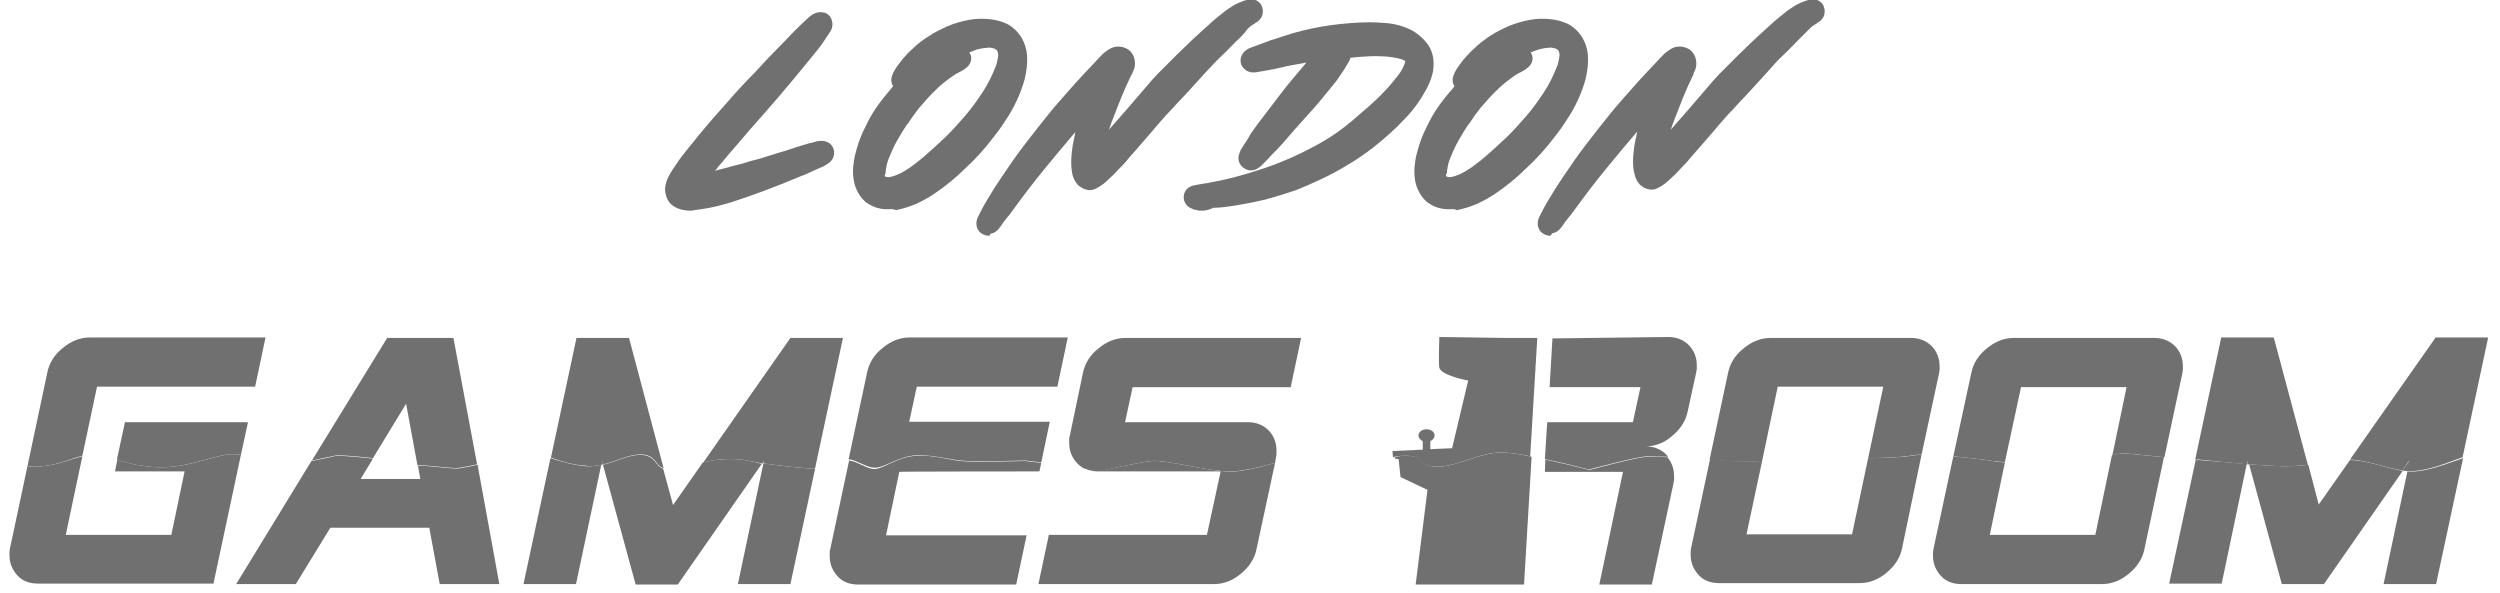 <?xml version="1.0" encoding="utf-8"?>
<!-- Generator: Adobe Illustrator 23.0.2, SVG Export Plug-In . SVG Version: 6.00 Build 0)  -->
<svg version="1.1" id="Layer_1" xmlns="http://www.w3.org/2000/svg" xmlns:xlink="http://www.w3.org/1999/xlink" x="0px" y="0px"
	 viewBox="0 0 528.2 125.3" style="enable-background:new 0 0 528.2 125.3;" xml:space="preserve">
<style type="text/css">
	.st0{fill:#707070;}
</style>
<g>
	<g>
		<path class="st0" d="M173.8,32.3C173.8,32.4,173.8,32.4,173.8,32.3c-0.1,0.2-0.2,0.3-0.4,0.3c-0.1,0.1-0.2,0.1-0.4,0.2
			c-0.9,0.4-1.7,0.8-2.6,1.1c-0.9,0.4-1.7,0.8-2.6,1.1c-1.3,0.5-2.5,1-3.8,1.5c-1.3,0.5-2.6,1-3.9,1.4c-2.1,0.8-4.1,1.5-6.2,2.2
			s-4.2,1.2-6.4,1.5c-0.4,0.1-0.8,0.1-1.3,0.2s-1,0-1.4,0c-0.5-0.1-0.9-0.2-1.2-0.4s-0.6-0.6-0.7-1.1c-0.1-0.5,0-1.1,0.3-1.6
			c0.3-0.5,0.6-1,0.8-1.5c0.8-1.2,1.6-2.5,2.6-3.6c0.9-1.2,1.9-2.3,2.8-3.4c1.9-2.3,3.8-4.5,5.7-6.6c1.9-2.2,3.9-4.3,5.9-6.5
			c1.9-2.1,3.9-4.2,5.9-6.2c0.8-0.8,1.6-1.7,2.4-2.5s1.6-1.6,2.5-2.4c0,0,0.1-0.1,0.2-0.2c0.1-0.1,0.3-0.2,0.5-0.4s0.3-0.2,0.5-0.3
			c0.1-0.1,0.2-0.1,0.2,0c0,0.1,0,0.2-0.1,0.3s-0.1,0.2-0.2,0.3c-0.8,1.2-1.6,2.4-2.5,3.5s-1.8,2.2-2.7,3.3
			c-1.8,2.3-3.7,4.5-5.6,6.6c-1.9,2.2-3.8,4.4-5.7,6.5c-1,1.1-2,2.3-2.9,3.4c-1,1.1-1.9,2.3-2.9,3.4c-0.5,0.6-1,1.2-1.5,1.7
			c-0.5,0.6-0.9,1.2-1.4,1.8c-0.5,0.6-0.9,1.2-1.4,1.7s-0.8,1.2-1.2,1.8c1.4,0,2.7-0.2,4.1-0.4c1.3-0.3,2.6-0.6,4-0.9
			c1.3-0.3,2.6-0.7,3.9-1.1c1.3-0.4,2.6-0.8,3.9-1.1c1.8-0.5,3.5-1.1,5.3-1.7c1.8-0.6,3.5-1.1,5.3-1.6c0,0,0.1,0,0.3-0.1
			s0.4-0.1,0.6-0.2c0.2-0.1,0.4-0.1,0.6-0.2C173.7,32.3,173.8,32.3,173.8,32.3z"/>
		<path class="st0" d="M145.8,44.5c-0.4,0-0.8,0-1.2-0.1c-0.8-0.1-1.6-0.4-2.2-0.8c-0.7-0.4-1.5-1.2-1.8-2.8c-0.2-1,0-2.1,0.5-3.2
			c0.3-0.6,0.6-1.1,0.9-1.6c0.9-1.4,1.8-2.7,2.8-3.9c0.9-1.2,1.9-2.3,2.8-3.5c1.9-2.3,3.8-4.5,5.8-6.7c1.9-2.2,3.9-4.4,6-6.5
			c1.9-2.1,3.9-4.2,5.9-6.2c0.8-0.8,1.6-1.7,2.4-2.5c0.8-0.8,1.7-1.7,2.6-2.5l0,0c0.1-0.1,0.2-0.2,0.3-0.3c0.2-0.2,0.4-0.3,0.6-0.5
			c0.3-0.2,0.5-0.4,0.8-0.5c1-0.5,1.9-0.3,2.3-0.2c0.6,0.2,1.1,0.7,1.3,1.2l0,0c0.4,0.9,0.4,1.9-0.2,2.8l-0.2,0.3
			c-0.8,1.2-1.6,2.5-2.6,3.7c-0.9,1.1-1.8,2.2-2.7,3.3c-1.8,2.2-3.7,4.5-5.6,6.7c-1.9,2.2-3.8,4.4-5.7,6.5l-2.9,3.4
			c-1,1.1-1.9,2.2-2.9,3.4c-0.5,0.6-1,1.1-1.4,1.7c-0.1,0.2-0.2,0.3-0.4,0.4c0.6-0.2,1.3-0.3,1.9-0.5c1.2-0.3,2.5-0.7,3.8-1
			c1.3-0.4,2.6-0.8,3.9-1.1c1.7-0.5,3.4-1.1,5.2-1.6c1.8-0.6,3.6-1.2,5.4-1.7c0,0,0.1,0,0.1,0l0.1,0c0.2-0.1,0.5-0.1,0.7-0.2
			c0.3-0.1,0.6-0.2,0.9-0.2c1.3-0.2,2.2,0.3,2.7,0.9c0.8,1,0.7,2.5-0.2,3.4c-0.1,0.1-0.1,0.1-0.2,0.2c-0.2,0.2-0.5,0.3-0.7,0.5
			c-0.1,0-0.2,0.1-0.2,0.1c-0.1,0.1-0.2,0.1-0.3,0.2c-0.9,0.4-1.7,0.7-2.5,1.1c-0.9,0.4-1.7,0.8-2.6,1.1c-1.3,0.5-2.6,1.1-3.9,1.6
			c-1.3,0.5-2.6,1-3.9,1.5c-2.1,0.8-4.2,1.5-6.3,2.2c-2.2,0.7-4.5,1.3-6.8,1.6c-0.4,0.1-0.9,0.1-1.4,0.2
			C146.4,44.5,146.1,44.5,145.8,44.5z"/>
	</g>
	<g>
		<path class="st0" d="M214.4,11.8c0.1,1.3-0.1,2.6-0.4,4s-0.9,2.8-1.5,4.1s-1.4,2.7-2.2,3.9s-1.6,2.4-2.4,3.4
			c-0.9,1.2-1.8,2.3-2.8,3.4c-1,1-2,2.1-3,3.1c-0.9,0.8-1.9,1.7-2.9,2.6s-2.1,1.7-3.2,2.4s-2.3,1.3-3.5,1.9
			c-1.2,0.5-2.4,0.9-3.6,1.1c-0.8,0.1-1.5,0.1-2.3,0c-0.8-0.1-1.4-0.4-2.1-0.9c-0.5-0.5-0.9-1-1.2-1.6s-0.4-1.2-0.5-1.9
			c-0.1-0.7-0.1-1.4,0-2.1s0.2-1.4,0.4-2c0.4-1.5,0.8-2.9,1.4-4.2c0.6-1.4,1.3-2.7,2.1-3.9c0.8-1.2,1.6-2.4,2.6-3.6s1.9-2.2,3-3.2
			c0.9-0.9,1.9-1.8,2.9-2.6c1-0.8,2.1-1.5,3.2-2.1c0.5-0.2,1.1-0.5,1.7-0.7c0.6-0.2,1.2-0.4,1.8-0.5c0.1,0,0.2,0,0.4-0.1
			s0.2,0,0.3,0.1s0.1,0.1-0.1,0.2c-0.1,0.1-0.2,0.1-0.2,0.2c-0.2,0.1-0.5,0.2-0.7,0.4c-0.2,0.1-0.4,0.2-0.7,0.4
			c-1.1,0.6-2.1,1.4-3.1,2.2c-1,0.8-1.9,1.7-2.8,2.6c-1,1-1.9,2-2.8,3.1c-0.9,1.1-1.7,2.3-2.5,3.5c-0.8,1.2-1.6,2.4-2.3,3.7
			c-0.7,1.3-1.4,2.7-1.9,4.1c-0.2,0.6-0.4,1.2-0.6,1.9c-0.2,0.7-0.3,1.4-0.3,2.1c0,0.7,0.2,1.3,0.4,1.9s0.8,1,1.5,1.2
			c0.7,0.2,1.4,0.3,2.1,0.1c0.7-0.2,1.4-0.4,2.1-0.7c1.2-0.5,2.2-1.1,3.3-1.9c1-0.7,2-1.5,3-2.4c1.4-1.2,2.9-2.5,4.4-4
			c1.5-1.5,3-3.1,4.4-4.8c1.4-1.7,2.8-3.5,3.9-5.4c1.2-1.9,2.2-3.8,2.9-5.7c0.2-0.5,0.4-1,0.5-1.6s0.2-1.1,0.2-1.7s-0.1-1.1-0.2-1.6
			c-0.2-0.5-0.5-1-0.9-1.4c-0.6-0.5-1.1-0.8-1.8-1c-0.7-0.2-1.3-0.2-2-0.2c-0.7,0-1.4,0.1-2,0.3c-0.7,0.2-1.3,0.4-2,0.6
			c-1.2,0.4-2.5,0.8-3.6,1.4s-2.3,1.2-3.4,1.9c-1.1,0.7-2.1,1.5-3,2.3c-0.9,0.8-1.9,1.7-2.8,2.5c-0.1,0-0.1,0.1-0.2,0.1
			c-0.1,0.1-0.1,0.1-0.2,0.1c-0.1,0-0.1,0-0.1-0.1c0.1-0.1,0.1-0.2,0.1-0.2c0.4-0.8,1-1.6,1.6-2.4s1.3-1.4,1.9-2.1
			c1-1,2-1.8,3.2-2.6c1.1-0.7,2.3-1.4,3.6-1.9c1.2-0.5,2.5-0.9,3.9-1.1s2.7-0.2,4-0.1c0.6,0.1,1.3,0.3,1.9,0.5s1.2,0.6,1.7,1.1
			c0.5,0.5,0.9,1.1,1.2,1.7C214.2,10.4,214.4,11,214.4,11.8z"/>
		<path class="st0" d="M187.6,44.2c-0.5,0-1,0-1.5-0.1c-1.2-0.2-2.2-0.7-3.2-1.4c-0.1,0-0.1-0.1-0.1-0.1c-0.8-0.7-1.4-1.6-1.8-2.5
			c-0.4-0.8-0.6-1.7-0.7-2.6c-0.1-0.8-0.1-1.7,0-2.6c0.1-0.8,0.2-1.6,0.4-2.3c0.4-1.6,0.9-3.2,1.6-4.7c0.7-1.5,1.4-2.9,2.2-4.2
			c0.9-1.4,1.8-2.6,2.8-3.8c0.5-0.6,0.9-1.1,1.4-1.7c-0.5-0.7-0.5-1.7-0.1-2.5c0-0.1,0.1-0.2,0.1-0.3c0.5-1,1.2-1.9,1.9-2.8
			c0.7-0.8,1.4-1.6,2.1-2.2c1.1-1.1,2.3-2,3.6-2.8c1.2-0.8,2.6-1.5,4-2.1c1.4-0.6,2.9-1,4.4-1.3c1.6-0.3,3.2-0.3,4.8-0.1
			c0.8,0.1,1.6,0.3,2.4,0.6c1,0.3,1.9,0.9,2.7,1.7c0.7,0.7,1.3,1.5,1.7,2.5c0.4,0.9,0.6,1.8,0.7,2.8c0,0,0,0,0,0.1
			c0.1,1.6-0.1,3.2-0.5,4.9c-0.4,1.5-1,3.1-1.7,4.6c-0.7,1.5-1.5,2.9-2.4,4.2c-0.8,1.3-1.7,2.5-2.5,3.5c-0.9,1.2-1.9,2.4-2.9,3.5
			c-1,1.1-2.1,2.2-3.2,3.2c-0.9,0.9-1.9,1.8-3,2.7c-1.1,0.9-2.3,1.8-3.5,2.6c-1.2,0.8-2.5,1.5-3.8,2.1c-1.4,0.6-2.8,1-4.2,1.3
			C188.7,44.1,188.2,44.2,187.6,44.2z M187,37.3C187,37.3,187,37.3,187,37.3c0.4,0.1,0.7,0.2,1,0.1c0.6-0.1,1.1-0.3,1.6-0.5
			c1-0.4,1.9-1,2.8-1.6c0.9-0.7,1.9-1.4,2.8-2.2c1.4-1.2,2.8-2.5,4.3-3.9c1.5-1.4,2.9-3,4.3-4.6c1.4-1.6,2.6-3.3,3.8-5.1
			c1.1-1.7,2-3.5,2.7-5.3c0.2-0.4,0.3-0.8,0.4-1.3c0.1-0.4,0.1-0.8,0.2-1.1c0-0.3,0-0.5-0.1-0.8c0-0.1-0.1-0.2-0.2-0.4
			c-0.2-0.2-0.4-0.3-0.7-0.4c-0.4-0.1-0.9-0.2-1.3-0.1c-0.5,0-1,0.1-1.5,0.2c-0.6,0.1-1.1,0.3-1.6,0.5c-0.1,0-0.1,0-0.2,0.1
			c-0.2,0.1-0.3,0.1-0.5,0.1c0.2,0.4,0.4,0.8,0.4,1.3c0,0.9-0.5,1.7-1.3,2.2c-0.1,0.1-0.2,0.2-0.4,0.3c-0.2,0.1-0.5,0.3-0.7,0.4
			c-0.2,0.1-0.4,0.2-0.6,0.3c-0.9,0.5-1.8,1.2-2.7,1.9c-0.9,0.7-1.8,1.6-2.6,2.4c-1,1-1.8,2-2.7,3c-0.8,1-1.6,2.1-2.3,3.2
			c0,0,0,0.1-0.1,0.1c-0.8,1.1-1.5,2.3-2.2,3.5c-0.7,1.2-1.2,2.4-1.8,3.8c-0.2,0.5-0.4,1.1-0.5,1.7c-0.1,0.5-0.2,1-0.2,1.5
			C186.9,36.9,186.9,37.1,187,37.3z M188.5,16.4L188.5,16.4L188.5,16.4z M188.5,16.4L188.5,16.4L188.5,16.4z M188.5,16.4L188.5,16.4
			L188.5,16.4z M189.7,14.6C189.7,14.6,189.7,14.6,189.7,14.6L189.7,14.6z M204.3,13.7L204.3,13.7L204.3,13.7z"/>
	</g>
	<g>
		<path class="st0" d="M264.4,2.5c0.1,0,0.1,0.1,0.1,0.1s-0.1,0.1-0.1,0.1c-0.1,0-0.1,0.1-0.2,0.1c-0.1,0-0.1,0.1-0.1,0.1
			c-0.8,0.4-1.5,0.9-2.1,1.6c-0.9,0.8-1.8,1.7-2.7,2.7c-1,1-2,2-3,3.1s-2,2.1-3.1,3.2c-1,1.1-2,2.2-3,3.3c-1,1.1-1.9,2.1-2.9,3.1
			c-0.9,1-1.8,2-2.6,2.8c-1.1,1.2-2.2,2.5-3.3,3.8c-1.1,1.2-2.2,2.5-3.3,3.8c-0.4,0.5-0.9,1-1.5,1.8c-0.6,0.7-1.3,1.5-1.9,2.2
			c-0.7,0.7-1.4,1.4-2,2.1c-0.7,0.7-1.3,1.1-1.9,1.5c-0.2,0.1-0.4,0.1-0.5,0.1c-0.2,0-0.4-0.2-0.5-0.3c-0.3-0.4-0.5-1-0.6-1.8
			c-0.1-0.8-0.1-1.6,0-2.5c0.1-0.9,0.2-1.7,0.4-2.6c0.2-0.8,0.3-1.5,0.4-2c0.4-1.8,0.9-3.6,1.4-5.3c0.5-1.7,1.1-3.5,1.8-5.2l0,0
			c-1.2,1.2-2.5,2.5-3.6,3.9c-1.2,1.3-2.3,2.6-3.5,4c-2.4,2.8-4.8,5.6-7.1,8.4c-2.3,2.8-4.6,5.8-6.8,8.8c-0.4,0.6-0.8,1.1-1.2,1.6
			s-0.9,1-1.3,1.6c-0.1,0.1-0.2,0.2-0.4,0.4c-0.1,0.2-0.2,0.3-0.4,0.3c-0.1,0-0.1-0.1-0.1-0.2c0-0.2,0.1-0.3,0.2-0.5
			s0.2-0.4,0.3-0.6s0.2-0.3,0.2-0.4c0.6-1.2,1.3-2.3,2.1-3.5c0.7-1.1,1.5-2.3,2.2-3.4c1.6-2.3,3.2-4.6,4.8-6.8s3.4-4.4,5.1-6.5
			c1.2-1.4,2.4-2.8,3.6-4.2c1.2-1.4,2.5-2.8,3.7-4.1c0.6-0.6,1.2-1.3,1.8-2s1.2-1.3,1.9-2c0.2-0.2,0.5-0.4,0.9-0.6
			c0.3-0.2,0.7-0.2,1,0c0.3,0.2,0.5,0.6,0.5,0.9c0,0.2,0,0.4-0.1,0.6c-0.1,0.2-0.2,0.4-0.3,0.6c-0.8,1.7-1.6,3.4-2.3,5.1
			c-0.7,1.7-1.4,3.5-2,5.2c-0.3,0.9-0.6,1.8-0.9,2.7s-0.6,1.8-0.8,2.7c-0.2,0.9-0.5,1.8-0.7,2.7c-0.2,0.9-0.4,1.8-0.5,2.7
			c0.9-0.6,1.7-1.3,2.4-2c0.7-0.8,1.4-1.5,2.1-2.3c1.9-2.1,3.8-4.1,5.5-6.2c1.8-2.1,3.6-4.2,5.5-6.4c0.6-0.7,1.4-1.5,2.3-2.4
			c0.9-0.9,1.9-1.9,2.9-2.8s1.9-1.9,2.9-2.8s1.8-1.7,2.4-2.3c0.7-0.6,1.4-1.2,2.1-1.8s1.4-1.2,2.1-1.7c0.6-0.5,1.3-1,2-1.4
			C262.9,3,263.6,2.7,264.4,2.5z"/>
		<path class="st0" d="M208.9,49.8c-0.8,0-1.6-0.4-2.1-1c-0.3-0.4-0.7-1.2-0.4-2.4c0.1-0.3,0.2-0.6,0.4-0.9c0.1-0.2,0.2-0.5,0.4-0.8
			c0.1-0.2,0.2-0.3,0.2-0.4c0.6-1.2,1.4-2.4,2.1-3.6c0.7-1.2,1.5-2.3,2.2-3.4c1.6-2.4,3.2-4.7,4.9-6.9c1.7-2.2,3.4-4.4,5.2-6.6
			c1.2-1.5,2.5-2.9,3.7-4.3c1.2-1.4,2.5-2.8,3.8-4.2c0.6-0.6,1.2-1.3,1.8-1.9c0.7-0.8,1.4-1.5,2.1-2.2c0.4-0.3,0.8-0.6,1.3-0.9
			c1.1-0.6,2.3-0.6,3.4-0.1c0.1,0.1,0.2,0.1,0.4,0.2c1,0.7,1.5,1.8,1.5,3c0,0.6-0.1,1.1-0.4,1.7c-0.1,0.2-0.2,0.4-0.2,0.5
			c0,0,0,0.1-0.1,0.1c-0.8,1.6-1.5,3.2-2.2,4.9c-0.7,1.7-1.3,3.4-2,5.1l-0.6,1.7c1.2-1.4,2.4-2.7,3.6-4.1c1.8-2.1,3.6-4.2,5.5-6.4
			c0.7-0.8,1.5-1.6,2.4-2.5c0.9-0.9,1.9-1.9,2.9-2.9c1-1,2-1.9,2.9-2.8c1-0.9,1.8-1.7,2.5-2.3c0.7-0.6,1.4-1.3,2.1-1.9
			c0.7-0.6,1.4-1.2,2.2-1.8c0.7-0.6,1.5-1.1,2.3-1.6c0.9-0.5,1.9-0.9,3-1.2c0.4-0.1,0.8-0.1,1.2,0c0.8,0.2,1.4,0.7,1.7,1.4
			c0.3,0.7,0.3,1.5,0,2.2c-0.2,0.4-0.5,0.7-0.8,1c-0.2,0.1-0.3,0.2-0.5,0.3c-0.1,0.1-0.2,0.1-0.2,0.2c-0.6,0.3-1,0.6-1.4,1
			c0,0-0.1,0.1-0.1,0.1C262.9,7.1,262,8,261,8.9c-1,1-1.9,2-3,3s-2,2.1-3.1,3.2c-1,1.1-2,2.2-3,3.3c-1,1.1-1.9,2.1-2.9,3.1
			c-0.9,1-1.8,2-2.6,2.8c-1.1,1.2-2.2,2.5-3.2,3.7c-1.1,1.3-2.2,2.5-3.3,3.8c-0.4,0.5-0.9,1-1.5,1.7c-0.6,0.8-1.3,1.5-2,2.2
			c-0.7,0.8-1.4,1.5-2.2,2.2c-0.8,0.8-1.6,1.4-2.4,1.8c-0.8,0.5-1.7,0.6-2.5,0.3c-0.4-0.1-0.9-0.4-1.3-0.7c-0.1-0.1-0.3-0.2-0.4-0.4
			c-0.7-0.8-1.1-1.9-1.2-3.2c-0.1-0.9-0.1-1.9,0-3c0.1-1,0.2-1.9,0.4-2.8c0.2-0.8,0.3-1.5,0.4-2c-2.2,2.6-4.5,5.3-6.6,7.9
			c-2.3,2.8-4.5,5.7-6.6,8.6c-0.4,0.6-0.9,1.2-1.4,1.8c-0.4,0.5-0.8,1-1.1,1.5c-0.1,0.1-0.2,0.2-0.2,0.3c0,0,0,0-0.1,0.1
			c-0.5,0.7-1.2,1.2-2,1.3C209.2,49.8,209.1,49.8,208.9,49.8z M207.2,45.6C207.2,45.6,207.2,45.6,207.2,45.6
			C207.2,45.6,207.2,45.6,207.2,45.6z M265.4,5.1C265.4,5.1,265.4,5.1,265.4,5.1C265.4,5.1,265.4,5.1,265.4,5.1z M265.9,4.7
			L265.9,4.7L265.9,4.7z M265.9,4.7L265.9,4.7L265.9,4.7z"/>
	</g>
	<g>
		<path class="st0" d="M296.9,8.8c1.2,0.6,2.1,1.4,2.8,2.4s0.9,2.2,0.7,3.7c-0.2,1-0.5,2-1.1,3s-1.2,2-1.9,3c-0.7,1-1.5,1.9-2.4,2.8
			c-0.8,0.9-1.6,1.7-2.4,2.5c-2.8,2.6-5.9,5-9.2,7c-3.3,2-6.8,3.7-10.4,5.1c-2.2,0.8-4.4,1.5-6.5,2c-2.1,0.5-4.1,0.9-5.9,1.2
			c-1.8,0.3-3.3,0.4-4.5,0.5S254,42,253.6,42c0,0-0.1,0-0.2,0s-0.2,0-0.4-0.1c-0.1,0-0.2-0.1-0.4-0.1s-0.1-0.1-0.1-0.1
			c0,0,0.1-0.1,0.4-0.1c0.3-0.1,0.7-0.1,1.1-0.2s0.8-0.1,1.1-0.2s0.6-0.1,0.6-0.1c2.5-0.5,5.2-1.1,8-1.9s5.6-1.8,8.4-2.9
			c2.8-1.2,5.5-2.5,8.1-4s5-3.1,7-5c1.2-1,2.4-2.1,3.6-3.2c1.2-1.1,2.3-2.1,3.3-3.2s1.9-2,2.7-3c0.8-1,1.4-1.9,1.8-2.7
			c0.4-0.9,0.6-1.6,0.6-2.4s-0.3-1.3-0.8-1.8c-0.7-0.6-1.6-0.9-2.8-1.2c-1.2-0.2-2.5-0.4-4-0.5s-3,0-4.6,0.1
			c-1.6,0.1-3.2,0.3-4.7,0.4c-1.5,0.2-2.9,0.4-4.2,0.6s-2.3,0.4-3.1,0.5c-1.8,0.3-3.6,0.6-5.2,1s-3.4,0.7-5.2,1c0,0-0.1,0-0.1,0
			c0,0-0.1,0,0-0.1c0,0,0.1-0.1,0.3-0.2c1.6-0.6,3.1-1.2,4.5-1.7c1.4-0.5,2.9-1,4.5-1.4c5-1.4,10.2-2.2,15.4-2.2
			c1.2,0,2.5,0.1,3.9,0.2C294.4,7.9,295.7,8.2,296.9,8.8z M264.1,33.8c-0.1,0-0.1-0.1,0-0.3c0-0.1,0.1-0.3,0.1-0.3
			c0.4-0.6,0.7-1.1,0.9-1.5c0.3-0.4,0.5-0.8,0.8-1.2c0.3-0.4,0.5-0.8,0.8-1.2c0.3-0.4,0.6-0.9,1-1.4c1.6-2.1,3.2-4.1,4.8-6.2
			s3.3-4.1,5-6c0.6-0.7,1.2-1.4,1.8-2s1.3-1.3,2-1.9c0.1,0,0.1-0.1,0.3-0.2c0.1-0.1,0.2-0.2,0.3-0.2s0.2-0.1,0.4-0.2s0.2,0,0.4,0
			c0.1,0.1,0.1,0.2,0.1,0.3c0,0.1,0,0.2-0.1,0.4s-0.1,0.3-0.2,0.4s-0.1,0.2-0.1,0.3c-0.4,0.8-0.9,1.6-1.5,2.3s-1.1,1.5-1.7,2.4
			c-1.6,2-3.3,4-5.1,6s-3.5,3.9-5.2,5.9c-0.8,0.8-1.5,1.5-2.1,2.3c-0.7,0.8-1.4,1.5-2.2,2.3c-0.1,0.1-0.2,0.2-0.3,0.2
			C264.2,33.8,264.1,33.8,264.1,33.8z"/>
		<path class="st0" d="M253.9,44.5c-0.2,0-0.3,0-0.4,0l0,0c-0.1,0-0.3,0-0.6-0.1c-0.1,0-0.3-0.1-0.5-0.1c-0.2,0-0.4-0.1-0.5-0.2
			c-1-0.3-1.7-1.2-1.8-2.2c0-0.3,0-0.7,0.1-1c0.5-1.5,1.9-1.7,2.4-1.8l1.1-0.2c0.4-0.1,0.8-0.1,1.2-0.2c0.2,0,0.4,0,0.5-0.1
			c2.4-0.4,5-1,7.7-1.8c2.7-0.8,5.5-1.7,8.1-2.8c2.7-1.1,5.3-2.4,7.8-3.8c2.5-1.4,4.7-3,6.7-4.7c1.2-1,2.4-2.1,3.6-3.1
			c1.1-1,2.2-2,3.2-3.1c1-1,1.8-2,2.5-2.9c0.7-0.8,1.2-1.6,1.5-2.3c0.3-0.6,0.4-1,0.4-1.2c-0.3-0.2-0.7-0.4-1.6-0.6
			c-1-0.2-2.2-0.4-3.5-0.4c-1.4-0.1-2.8,0-4.3,0.1c-0.8,0.1-1.5,0.1-2.2,0.2c0,0.1-0.1,0.3-0.1,0.4c-0.1,0.2-0.2,0.4-0.3,0.6
			c0,0,0-0.1,0-0.1c0,0.1-0.1,0.3-0.2,0.4c-0.5,0.9-1,1.7-1.6,2.5c-0.5,0.8-1.1,1.6-1.8,2.4c-1.7,2.1-3.4,4.2-5.2,6.1
			c-1.7,1.9-3.5,3.9-5.1,5.8c0,0-0.1,0.1-0.1,0.1c-0.7,0.8-1.4,1.5-2.1,2.2c-0.7,0.8-1.5,1.6-2.3,2.4c-0.2,0.2-0.5,0.4-0.8,0.6
			c-0.9,0.6-2.1,0.5-2.9-0.1c-0.9-0.6-1.5-1.8-0.9-3.2c0.1-0.2,0.2-0.4,0.2-0.6c0,0,0-0.1,0.1-0.1c0.4-0.6,0.7-1.2,1-1.6
			c0.3-0.4,0.6-0.9,0.8-1.3s0.5-0.8,0.8-1.2c0.3-0.4,0.6-0.9,1-1.4c1.6-2.1,3.2-4.2,4.8-6.3c1.6-2.1,3.4-4.2,5.1-6.2
			c0.1-0.1,0.2-0.2,0.3-0.4l-0.4,0.1c-1.8,0.3-3.5,0.6-5.1,1c-1.7,0.4-3.5,0.7-5.3,1c-0.1,0-0.3,0-0.4,0h-0.1
			c-0.9,0-1.7-0.5-2.2-1.2s-0.5-1.7-0.1-2.5c0.3-0.6,0.8-1,1.2-1.2c0.1-0.1,0.2-0.1,0.3-0.2c1.6-0.6,3.2-1.2,4.6-1.7
			c1.5-0.5,3.1-1,4.7-1.5c5.2-1.5,10.6-2.2,16-2.3c0,0,0,0,0,0c1.4,0,2.7,0.1,4.1,0.2c1.6,0.2,3.1,0.6,4.6,1.3c0,0,0,0,0,0
			c1.6,0.8,2.8,1.9,3.8,3.2c1,1.5,1.4,3.3,1.1,5.4c0,0,0,0.1,0,0.1c-0.2,1.2-0.7,2.5-1.3,3.7c-0.6,1.1-1.3,2.3-2.1,3.4
			c-0.8,1.1-1.6,2.1-2.5,3c-0.9,0.9-1.7,1.8-2.5,2.5c-3,2.8-6.2,5.3-9.6,7.3c-3.4,2.1-7.1,3.8-10.8,5.3c-2.3,0.8-4.6,1.5-6.8,2.1
			c-2.2,0.5-4.2,0.9-6.1,1.2s-3.4,0.5-4.7,0.5C255.1,44.5,254.4,44.5,253.9,44.5z M253.5,39.4L253.5,39.4L253.5,39.4z M265.5,31.7
			L265.5,31.7L265.5,31.7z"/>
	</g>
	<g>
		<path class="st0" d="M333,11.8c0.1,1.3-0.1,2.6-0.4,4s-0.9,2.8-1.5,4.1s-1.4,2.7-2.2,3.9s-1.6,2.4-2.4,3.4
			c-0.9,1.2-1.8,2.3-2.8,3.4c-1,1-2,2.1-3,3.1c-0.9,0.8-1.9,1.7-2.9,2.6c-1,0.9-2.1,1.7-3.2,2.4s-2.3,1.3-3.5,1.9
			c-1.2,0.5-2.4,0.9-3.6,1.1c-0.8,0.1-1.5,0.1-2.3,0c-0.8-0.1-1.5-0.4-2.1-0.9c-0.5-0.5-0.9-1-1.2-1.6s-0.4-1.2-0.5-1.9
			c-0.1-0.7-0.1-1.4,0-2.1s0.2-1.4,0.4-2c0.4-1.5,0.8-2.9,1.5-4.2c0.6-1.4,1.3-2.7,2.1-3.9c0.8-1.2,1.6-2.4,2.6-3.6
			c0.9-1.1,1.9-2.2,3-3.2c0.9-0.9,1.9-1.8,2.9-2.6c1-0.8,2-1.5,3.2-2.1c0.5-0.2,1.1-0.5,1.7-0.7c0.6-0.2,1.2-0.4,1.8-0.5
			c0.1,0,0.2,0,0.4-0.1c0.1,0,0.2,0,0.3,0.1s0.1,0.1-0.1,0.2c-0.1,0.1-0.2,0.1-0.2,0.2c-0.2,0.1-0.5,0.2-0.7,0.4
			c-0.2,0.1-0.4,0.2-0.7,0.4c-1.1,0.6-2.1,1.4-3.1,2.2c-1,0.8-1.9,1.7-2.8,2.6c-1,1-1.9,2-2.8,3.1c-0.9,1.1-1.7,2.3-2.5,3.5
			c-0.8,1.2-1.6,2.4-2.3,3.7c-0.7,1.3-1.4,2.7-1.9,4.1c-0.2,0.6-0.4,1.2-0.6,1.9c-0.2,0.7-0.3,1.4-0.3,2.1c0,0.7,0.2,1.3,0.4,1.9
			s0.8,1,1.5,1.2c0.7,0.2,1.4,0.3,2.1,0.1c0.7-0.2,1.4-0.4,2.1-0.7c1.2-0.5,2.2-1.1,3.3-1.9c1-0.7,2-1.5,3-2.4
			c1.4-1.2,2.9-2.5,4.4-4c1.5-1.5,3-3.1,4.4-4.8c1.4-1.7,2.8-3.5,4-5.4c1.2-1.9,2.2-3.8,2.9-5.7c0.2-0.5,0.4-1,0.5-1.6
			s0.2-1.1,0.2-1.7s-0.1-1.1-0.2-1.6c-0.2-0.5-0.5-1-0.9-1.4c-0.5-0.5-1.1-0.8-1.8-1c-0.7-0.2-1.3-0.2-2-0.2c-0.7,0-1.4,0.1-2,0.3
			c-0.7,0.2-1.3,0.4-2,0.6c-1.2,0.4-2.5,0.8-3.6,1.4s-2.3,1.2-3.4,1.9c-1.1,0.7-2.1,1.5-3,2.3c-0.9,0.8-1.9,1.7-2.8,2.5
			c-0.1,0-0.1,0.1-0.2,0.1c-0.1,0.1-0.1,0.1-0.2,0.1c-0.1,0-0.1,0,0-0.1s0.1-0.2,0.1-0.2c0.4-0.8,1-1.6,1.6-2.4
			c0.6-0.8,1.3-1.4,1.9-2.1c1-1,2-1.8,3.2-2.6c1.1-0.7,2.3-1.4,3.6-1.9c1.2-0.5,2.5-0.9,3.9-1.1s2.7-0.2,4-0.1
			c0.6,0.1,1.3,0.3,1.9,0.5s1.2,0.6,1.7,1.1c0.5,0.5,0.9,1.1,1.2,1.7C332.7,10.4,332.9,11,333,11.8z"/>
		<path class="st0" d="M306.2,44.2c-0.5,0-1,0-1.5-0.1c-1.2-0.2-2.2-0.7-3.2-1.4c0,0-0.1-0.1-0.1-0.1c-0.8-0.7-1.4-1.6-1.8-2.5
			c-0.4-0.8-0.6-1.7-0.7-2.6c-0.1-0.8-0.1-1.7,0-2.6c0.1-0.8,0.2-1.6,0.4-2.3c0.4-1.6,0.9-3.2,1.6-4.7c0.7-1.5,1.4-2.9,2.2-4.2
			c0.9-1.4,1.8-2.6,2.8-3.8c0.5-0.6,1-1.1,1.4-1.7c-0.5-0.7-0.5-1.7-0.1-2.5c0-0.1,0.1-0.2,0.1-0.3c0.5-1,1.2-1.9,1.9-2.8
			c0.7-0.8,1.4-1.6,2.1-2.2c1.1-1.1,2.3-2,3.5-2.8c1.2-0.8,2.6-1.5,4-2.1c1.4-0.6,2.9-1,4.4-1.3c1.6-0.3,3.2-0.3,4.8-0.1
			c0.8,0.1,1.6,0.3,2.4,0.6c1,0.3,1.9,0.9,2.7,1.7c0.7,0.7,1.3,1.5,1.7,2.5c0.4,0.9,0.6,1.8,0.7,2.8c0,0,0,0,0,0.1
			c0.1,1.6-0.1,3.2-0.5,4.9c-0.4,1.5-1,3.1-1.7,4.6c-0.7,1.5-1.5,2.9-2.4,4.2c-0.8,1.3-1.7,2.5-2.5,3.5c-0.9,1.2-1.9,2.4-2.9,3.5
			c-1,1.1-2.1,2.2-3.2,3.2c-0.9,0.9-1.9,1.8-3,2.7c-1.1,0.9-2.3,1.8-3.5,2.6c-1.2,0.8-2.5,1.5-3.8,2.1c-1.4,0.6-2.8,1-4.2,1.3
			C307.3,44.1,306.7,44.2,306.2,44.2z M305.6,37.3C305.6,37.3,305.6,37.3,305.6,37.3c0.4,0.1,0.7,0.2,1,0.1c0.6-0.1,1.1-0.3,1.6-0.5
			c1-0.4,1.9-1,2.8-1.6c0.9-0.7,1.9-1.4,2.8-2.2c1.4-1.2,2.8-2.5,4.3-3.9c1.5-1.4,2.9-3,4.3-4.6c1.4-1.6,2.6-3.3,3.8-5.1
			c1.1-1.7,2-3.5,2.7-5.3c0.2-0.4,0.3-0.8,0.4-1.3c0.1-0.4,0.1-0.8,0.2-1.1c0-0.3,0-0.5-0.1-0.8c0-0.1-0.1-0.2-0.2-0.4
			c-0.2-0.2-0.4-0.3-0.7-0.4c-0.4-0.1-0.9-0.2-1.3-0.1c-0.5,0-1,0.1-1.5,0.2c-0.5,0.1-1.1,0.3-1.6,0.5c0,0-0.1,0-0.2,0.1
			c-0.2,0.1-0.3,0.1-0.5,0.1c0.2,0.4,0.4,0.8,0.4,1.3c0,0.9-0.5,1.7-1.3,2.2c-0.1,0.1-0.2,0.2-0.4,0.3c-0.2,0.1-0.5,0.3-0.7,0.4
			c-0.2,0.1-0.4,0.2-0.6,0.3c-0.9,0.5-1.8,1.2-2.7,1.9c-0.9,0.7-1.8,1.6-2.6,2.4c-1,1-1.8,2-2.7,3c-0.8,1-1.6,2.1-2.3,3.2
			c0,0,0,0.1-0.1,0.1c-0.8,1.1-1.5,2.3-2.2,3.5c-0.7,1.2-1.2,2.4-1.8,3.8c-0.2,0.5-0.4,1.1-0.5,1.7c-0.1,0.5-0.2,1-0.2,1.5
			C305.4,36.9,305.5,37.1,305.6,37.3z M307,16.4L307,16.4L307,16.4z M307,16.4L307,16.4L307,16.4z M307,16.4L307,16.4L307,16.4z
			 M308.3,14.6C308.3,14.6,308.3,14.6,308.3,14.6L308.3,14.6z M322.8,13.7L322.8,13.7L322.8,13.7z"/>
	</g>
	<g>
		<path class="st0" d="M383,2.5c0.1,0,0.1,0.1,0.1,0.1S383,2.7,383,2.7c-0.1,0-0.1,0.1-0.2,0.1c-0.1,0-0.1,0.1-0.1,0.1
			c-0.8,0.4-1.5,0.9-2.1,1.6c-0.9,0.8-1.8,1.7-2.7,2.7c-1,1-2,2-3,3.1c-1,1.1-2,2.1-3.1,3.2c-1,1.1-2,2.2-3,3.3
			c-1,1.1-2,2.1-2.9,3.1c-0.9,1-1.8,2-2.6,2.8c-1.1,1.2-2.2,2.5-3.3,3.8c-1.1,1.2-2.2,2.5-3.3,3.8c-0.4,0.5-0.9,1-1.5,1.8
			c-0.6,0.7-1.3,1.5-1.9,2.2c-0.7,0.7-1.4,1.4-2,2.1s-1.3,1.1-1.9,1.5c-0.2,0.1-0.4,0.1-0.5,0.1c-0.2,0-0.4-0.2-0.5-0.3
			c-0.3-0.4-0.5-1-0.6-1.8c-0.1-0.8,0-1.6,0-2.5s0.2-1.7,0.4-2.6c0.2-0.8,0.3-1.5,0.4-2c0.4-1.8,0.9-3.6,1.4-5.3
			c0.5-1.7,1.1-3.5,1.8-5.2l0,0c-1.2,1.2-2.5,2.5-3.6,3.9c-1.2,1.3-2.3,2.6-3.5,4c-2.4,2.8-4.8,5.6-7.1,8.4
			c-2.3,2.8-4.6,5.8-6.8,8.8c-0.4,0.6-0.8,1.1-1.2,1.6c-0.4,0.5-0.9,1-1.3,1.6c-0.1,0.1-0.2,0.2-0.4,0.4c-0.1,0.2-0.2,0.3-0.4,0.3
			c-0.1,0-0.1-0.1-0.1-0.2c0-0.2,0.1-0.3,0.2-0.5s0.2-0.4,0.3-0.6s0.2-0.3,0.2-0.4c0.6-1.2,1.3-2.3,2-3.5c0.7-1.1,1.5-2.3,2.2-3.4
			c1.6-2.3,3.2-4.6,4.8-6.8c1.7-2.2,3.4-4.4,5.1-6.5c1.2-1.4,2.4-2.8,3.6-4.2c1.2-1.4,2.5-2.8,3.7-4.1c0.6-0.6,1.2-1.3,1.8-2
			s1.2-1.3,1.9-2c0.2-0.2,0.5-0.4,0.9-0.6c0.3-0.2,0.7-0.2,1,0c0.3,0.2,0.5,0.6,0.5,0.9c0,0.2,0,0.4-0.1,0.6s-0.2,0.4-0.3,0.6
			c-0.8,1.7-1.6,3.4-2.3,5.1c-0.7,1.7-1.4,3.5-2,5.2c-0.3,0.9-0.6,1.8-0.9,2.7c-0.3,0.9-0.6,1.8-0.8,2.7c-0.2,0.9-0.5,1.8-0.7,2.7
			c-0.2,0.9-0.4,1.8-0.5,2.7c0.9-0.6,1.7-1.3,2.4-2c0.7-0.8,1.4-1.5,2.1-2.3c1.9-2.1,3.8-4.1,5.5-6.2c1.8-2.1,3.6-4.2,5.5-6.4
			c0.6-0.7,1.4-1.5,2.3-2.4c0.9-0.9,1.9-1.9,2.9-2.8s2-1.9,2.9-2.8s1.8-1.7,2.4-2.3c0.7-0.6,1.4-1.2,2-1.8s1.4-1.2,2.1-1.7
			c0.6-0.5,1.3-1,2-1.4C381.4,3,382.2,2.7,383,2.5z"/>
		<path class="st0" d="M327.5,49.8c-0.8,0-1.6-0.4-2.1-1c-0.3-0.4-0.7-1.2-0.4-2.4c0.1-0.3,0.2-0.6,0.4-0.9c0.1-0.2,0.2-0.5,0.4-0.8
			c0.1-0.2,0.2-0.3,0.2-0.4c0.6-1.2,1.4-2.4,2.1-3.6c0.7-1.2,1.5-2.3,2.2-3.4c1.6-2.4,3.2-4.7,4.9-6.9c1.7-2.2,3.4-4.4,5.2-6.6
			c1.2-1.5,2.5-2.9,3.7-4.3c1.2-1.4,2.5-2.8,3.8-4.2c0.6-0.6,1.2-1.3,1.8-1.9c0.7-0.8,1.4-1.5,2.1-2.2c0.4-0.3,0.8-0.6,1.3-0.9
			c1-0.6,2.3-0.6,3.4-0.1c0.1,0.1,0.2,0.1,0.4,0.2c1,0.7,1.5,1.8,1.5,3c0,0.6-0.1,1.1-0.4,1.7c-0.1,0.2-0.2,0.4-0.2,0.5
			c0,0,0,0.1,0,0.1c-0.8,1.6-1.5,3.2-2.2,4.9c-0.7,1.7-1.3,3.4-2,5.1l-0.6,1.7c1.2-1.4,2.4-2.7,3.6-4.1c1.8-2.1,3.6-4.2,5.5-6.4
			c0.7-0.8,1.5-1.6,2.4-2.5c0.9-0.9,1.9-1.9,2.9-2.9c1-1,2-1.9,2.9-2.8c1-0.9,1.8-1.7,2.5-2.3c0.7-0.6,1.4-1.3,2.1-1.9
			c0.7-0.6,1.4-1.2,2.2-1.8c0.7-0.6,1.5-1.1,2.3-1.6c0.9-0.5,1.9-0.9,3-1.2c0.4-0.1,0.8-0.1,1.2,0c0.8,0.2,1.4,0.7,1.7,1.4
			c0.3,0.7,0.3,1.5,0,2.2c-0.2,0.4-0.5,0.7-0.8,1c-0.2,0.1-0.3,0.2-0.5,0.3c-0.1,0.1-0.2,0.1-0.2,0.2c-0.6,0.3-1,0.6-1.4,1
			c0,0-0.1,0.1-0.1,0.1c-0.8,0.8-1.7,1.7-2.7,2.7c-1,1-1.9,2-3,3s-2,2.1-3,3.2c-1,1.1-2,2.2-3,3.3c-1,1.1-1.9,2.1-2.9,3.1
			c-0.9,1-1.8,2-2.6,2.8c-1.1,1.2-2.2,2.5-3.2,3.7c-1.1,1.3-2.2,2.5-3.3,3.8c-0.4,0.5-0.9,1-1.5,1.7c-0.6,0.8-1.3,1.5-2,2.2
			c-0.7,0.8-1.4,1.5-2.2,2.2c-0.8,0.8-1.6,1.4-2.4,1.8c-0.8,0.5-1.7,0.6-2.5,0.3c-0.5-0.1-0.9-0.4-1.3-0.7c-0.1-0.1-0.3-0.2-0.4-0.4
			c-0.7-0.8-1-1.9-1.2-3.2c-0.1-0.9-0.1-1.9,0-3c0.1-1,0.2-1.9,0.4-2.8c0.2-0.8,0.3-1.5,0.4-2c-2.2,2.6-4.5,5.3-6.6,7.9
			c-2.3,2.8-4.5,5.7-6.6,8.6c-0.4,0.6-0.9,1.2-1.4,1.8c-0.4,0.5-0.8,1-1.1,1.5c-0.1,0.1-0.2,0.2-0.2,0.3c0,0,0,0-0.1,0.1
			c-0.5,0.7-1.2,1.2-2,1.3C327.7,49.8,327.6,49.8,327.5,49.8z M325.8,45.6C325.8,45.6,325.8,45.6,325.8,45.6
			C325.8,45.6,325.8,45.6,325.8,45.6z M383.9,5.1C383.9,5.1,383.9,5.1,383.9,5.1C383.9,5.1,383.9,5.1,383.9,5.1z M384.4,4.7
			L384.4,4.7L384.4,4.7z M384.4,4.7L384.4,4.7L384.4,4.7z"/>
	</g>
</g>
<path class="st0" d="M161,97.9c0.1,0,0.2,0,0.2,0l0.1-0.5L161,97.9z"/>
<path class="st0" d="M127.1,98.2c0.1,0,0.2-0.1,0.4-0.1l-0.2-0.7L127.1,98.2z"/>
<path class="st0" d="M474.8,98.1c0.1,0,0.2,0,0.4,0l-0.2-0.7L474.8,98.1z"/>
<path class="st0" d="M507.6,99.4c0.3,0.1,0.6,0.1,1,0.1l0.5-2.2L507.6,99.4z"/>
<path class="st0" d="M303.6,98.6c4.4,0,8.8-3,13.6-3c1.5,0,3.7,0.3,6.1,0.8l1.5-25h-6.7l-14-0.2c0,0-0.2,5.8,0,6.5
	c0.5,1.7,6.1,2.7,6.1,2.7l-3.4,14.3l-4.6,0.2v-1.7c0.5-0.2,0.9-0.7,0.9-1.2c0-0.7-0.7-1.3-1.7-1.3s-1.7,0.6-1.7,1.3
	c0,0.5,0.4,1,0.9,1.2V95l-6.4,0.3l0.1,1.3c0.7-0.2,1.4-0.3,2.4-0.3C301.4,96.2,299.2,98.6,303.6,98.6z"/>
<path class="st0" d="M48.4,96c0.9-0.1,1.7,0,2.5,0.1l1.5-6.9h-26l-1.7,7.9c1.2,0.4,2.8,1,6.1,1.4C38.2,99.6,44.3,96.4,48.4,96z"/>
<path class="st0" d="M17.4,96.3l3.1-14.6h33.4l2.2-10.4H19c-2,0-3.9,0.7-5.7,2.2c-1.8,1.4-2.9,3.2-3.3,5.2L5.8,98.5
	c0.4,0,0.7,0.1,1.1,0.1C11.7,98.6,14.5,97,17.4,96.3z"/>
<path class="st0" d="M78.8,96.8l7-11.5l2.4,13c0.3,0,0.5,0,0.7,0c1.3,0,6.2,0.6,7.5,0.6c0.4,0,2.2-0.3,4.4-0.8l-5-26.7H81.8
	L65.9,97.3c2.8-0.6,5.2-1.1,5.2-1.1C73.1,96.2,76.3,96.5,78.8,96.8z"/>
<path class="st0" d="M127.1,98.2l0.2-0.8l0.2,0.7c2.9-0.7,5.4-2.1,7.9-2.1c3.2,0,3.1,2.5,4.8,2.9l-7.3-27.5h-11.1l-5.4,25.3
	c2.2,0.8,5,1.6,7.4,1.7C124.9,98.6,126,98.4,127.1,98.2z"/>
<path class="st0" d="M158.3,97.4c0.6,0.1,1.5,0.3,2.7,0.5l0.4-0.5l-0.1,0.5c3.5,0.5,8.6,1.1,10.8,1.1c0,0,0.1,0,0.1,0l5.9-27.6H167
	l-18.4,26.3c0.5-0.1,1-0.2,1.4-0.3C151.9,96.9,156.1,96.8,158.3,97.4z"/>
<path class="st0" d="M193.6,96.2c3.6-0.1,6.6,0.8,9.3,1.1c2.6,0.3,13.7,0,13.7,0l3.4,0.4l1.8-8.6h-29.7l1.6-7.4h29.7l2.2-10.4h-33.4
	c-2,0-3.9,0.7-5.7,2.2c-1.8,1.4-2.9,3.2-3.3,5.2l-3.9,18.3c1.7,0.2,3.8,1.8,5.4,1.8C186.6,99,190.1,96.3,193.6,96.2z"/>
<path class="st0" d="M243.3,97.4c2.8-0.3,10.3,1.8,15.6,2.2c3,0.2,6.7-0.8,10.5-1.8l0.2-1.2c0-0.2,0.1-0.5,0.1-0.7s0-0.5,0-0.7
	c0-1.7-0.6-3.2-1.7-4.3c-1.1-1.1-2.6-1.7-4.3-1.7h-26l1.6-7.4h33.4l2.2-10.4h-37.1c-2,0-3.9,0.7-5.7,2.2c-1.8,1.4-2.9,3.2-3.3,5.2
	L226,92.2c-0.1,0.2-0.1,0.5-0.1,0.7c0,0.2,0,0.5,0,0.7c0,1.7,0.6,3.1,1.7,4.3c0.4,0.4,0.9,0.8,1.5,1.1l3.9,0.5
	C232.9,99.4,240.5,97.7,243.3,97.4z"/>
<path class="st0" d="M372.3,97.4l3.3-15.7h22.3l-3.2,15.1c8.2-0.1,9.5-0.7,11.3-0.8l3.7-17.2c0-0.2,0.1-0.5,0.1-0.7s0-0.5,0-0.7
	c0-1.7-0.6-3.2-1.7-4.3c-1.1-1.1-2.6-1.7-4.3-1.7h-29.7c-2,0-3.9,0.7-5.7,2.2c-1.8,1.4-2.9,3.2-3.3,5.2l-3.9,18.3
	c1.1,0.1,2.2,0.2,3.2,0.3C366.5,97.6,369.1,97.6,372.3,97.4z"/>
<path class="st0" d="M423.6,97.6l3.4-15.8h22.3l-3,14.4c1-0.3,1.9-0.4,2.6-0.4c1.9,0.1,5,0.5,8.4,0.8l3.8-17.8
	c0-0.2,0.1-0.5,0.1-0.7s0-0.5,0-0.7c0-1.7-0.6-3.2-1.7-4.3c-1.1-1.1-2.6-1.7-4.3-1.7h-29.7c-2,0-3.9,0.7-5.7,2.2
	c-1.8,1.4-2.9,3.2-3.3,5.2l-3.8,17.6c3.1,0.3,6.5,0.7,8.3,1C421.7,97.5,422.6,97.6,423.6,97.6z"/>
<path class="st0" d="M507.6,99.4l1.4-2.1l-0.5,2.2c0.1,0,0.1,0,0.2,0c3.5,0.3,8.3-1.7,11.6-2.9l5.4-25.3h-11.1l-18.1,25.8
	C500,97.2,503.7,98.8,507.6,99.4z"/>
<path class="st0" d="M474.8,98.1l0.1-0.7l0.2,0.7c2.8,0.2,5.5,0.4,7.6,0.4c1.8,0,3.4-0.1,4.9-0.3l-7.2-26.9h-11.1l-5.5,25.8
	c0.3,0,0.5,0,0.8,0C467.6,97.4,471.3,97.8,474.8,98.1z"/>
<path class="st0" d="M348.2,96.4c0.8,0,2.3,0.1,4.2,0.1c-0.1-0.2-0.2-0.3-0.4-0.5c-1.1-1.1-2.6-1.7-4.3-1.7c2,0,3.9-0.7,5.6-2.2
	c1.8-1.5,2.9-3.2,3.3-5.3l1.8-8.2c0-0.2,0.1-0.5,0.1-0.7s0-0.5,0-0.7c0-1.7-0.6-3.2-1.7-4.3c-1.1-1.1-2.6-1.7-4.3-1.7L328,71.5
	l-0.6,10.3h19.2l-1.6,7.4h-18.1l-0.5,7.8c4.8,1,9.3,2.2,9.3,2.2S346,96.4,348.2,96.4z"/>
<path class="st0" d="M317.3,95.6c-4.9,0-9.3,3-13.6,3s-2.2-2.3-6.6-2.3c-1,0-1.8,0.1-2.4,0.3l0,0.3l0.8,0.1l0.4,3.8l5.7,2.7l-2.5,20
	h22.9l1.6-27C321,95.9,318.7,95.6,317.3,95.6z"/>
<path class="st0" d="M48.4,96c-4,0.4-10.2,3.6-17.6,2.5c-3.2-0.4-4.9-1-6-1.4l-0.5,2.5H39L36.2,113H13.9l3.5-16.6
	c-2.9,0.7-5.8,2.2-10.5,2.2c-0.4,0-0.7,0-1.1-0.1l-3.7,17.4c0,0.2-0.1,0.5-0.1,0.7c0,0.2,0,0.5,0,0.7c0,1.7,0.6,3.1,1.7,4.3
	c1.1,1.2,2.6,1.7,4.3,1.7h37.1l5.8-27.2C50.1,96,49.2,95.9,48.4,96z"/>
<path class="st0" d="M100.9,98.2c-2.2,0.5-4,0.8-4.4,0.8c-1.3,0-6.2-0.6-7.5-0.6c-0.2,0-0.4,0-0.7,0l0.5,2.8H76.2l2.6-4.3
	c-2.6-0.3-5.7-0.6-7.8-0.6c0,0-2.4,0.6-5.2,1.1l-15.9,26h12.6l7.3-11.9h20.9l2.2,11.9h12.6L100.9,98.2z"/>
<g>
	<path class="st0" d="M123.7,98.5c-2.4-0.2-5.2-1-7.4-1.7l-5.7,26.6h11.1l5.5-26l-0.2,0.8C126,98.4,124.9,98.6,123.7,98.5z"/>
	<path class="st0" d="M172.1,99c-2.2,0-7.3-0.6-10.8-1.1l0.1-0.5l-5.5,26H167l5.2-24.3C172.2,99,172.1,99,172.1,99z"/>
	<path class="st0" d="M158.3,97.4c-2.2-0.6-6.4-0.5-8.4,0c-0.4,0.1-0.8,0.2-1.4,0.3l-6.3,9l-2.1-7.7c-1.6-0.4-1.6-2.9-4.8-2.9
		c-2.5,0-5,1.4-7.9,2.1l-0.2-0.7l7.1,26h8.9l18.1-26l-0.4,0.5C159.9,97.7,158.9,97.5,158.3,97.4z"/>
</g>
<path class="st0" d="M219.6,99.6l0.4-1.8l-3.4-0.4c0,0-11,0.3-13.7,0c-2.6-0.3-5.7-1.3-9.3-1.1c-3.6,0.1-7.1,2.8-8.8,2.8
	c-1.7,0-3.8-1.7-5.4-1.8l-4,18.8c-0.1,0.2-0.1,0.5-0.1,0.7c0,0.2,0,0.5,0,0.7c0,1.7,0.6,3.1,1.7,4.3c1.1,1.2,2.6,1.7,4.3,1.7h33.4
	l2.2-10.4h-29.7l2.8-13.4C189.9,99.6,219.6,99.6,219.6,99.6z"/>
<g>
	<path class="st0" d="M228.3,98.5c0.2,0.2,0.5,0.3,0.7,0.4C228.8,98.8,228.5,98.6,228.3,98.5z"/>
	<path class="st0" d="M258.9,99.6c-5.3-0.4-12.8-2.5-15.6-2.2c-2.8,0.3-10.4,2-10.4,2l-3.9-0.5c0.8,0.4,1.8,0.7,2.9,0.7h26L255,113
		h-33.4l-2.2,10.4h37.1c2,0,3.9-0.7,5.7-2.2c1.8-1.5,2.9-3.2,3.3-5.3l3.9-18.1C265.6,98.8,261.9,99.9,258.9,99.6z"/>
</g>
<path class="st0" d="M394.7,96.8l-3.4,16.1H369l3.3-15.5c-3.2,0.1-5.8,0.1-7.8-0.1c-1-0.1-2.1-0.2-3.2-0.3l-4,18.8
	c0,0.2-0.1,0.5-0.1,0.7c0,0.2,0,0.5,0,0.7c0,1.7,0.6,3.1,1.7,4.3c1.1,1.2,2.6,1.7,4.3,1.7h29.7c2,0,3.9-0.7,5.7-2.2
	c1.8-1.5,2.9-3.2,3.3-5.3L406,96C404.2,96.2,402.9,96.7,394.7,96.8z"/>
<path class="st0" d="M448.8,95.8c-0.7,0-1.6,0.1-2.6,0.4l-3.5,16.8h-22.3l3.2-15.3c-1-0.1-1.9-0.1-2.6-0.3c-1.8-0.3-5.1-0.7-8.3-1
	l-4.2,19.6c0,0.2-0.1,0.5-0.1,0.7c0,0.2,0,0.5,0,0.7c0,1.7,0.6,3.1,1.7,4.3c1.1,1.2,2.6,1.7,4.3,1.7h29.7c2,0,3.9-0.7,5.7-2.2
	c1.8-1.5,2.9-3.2,3.3-5.3l4.1-19.3C453.8,96.3,450.6,95.9,448.8,95.8z"/>
<g>
	<path class="st0" d="M464.7,97.2c-0.3,0-0.5,0-0.8,0l-5.6,26.1h11.1l5.3-25.3C471.3,97.8,467.6,97.4,464.7,97.2z"/>
	<path class="st0" d="M508.8,99.6c-0.1,0-0.1,0-0.2,0l0.5-2.2l-5.5,26h11.1l5.7-26.6C517.1,97.9,512.3,99.9,508.8,99.6z"/>
	<path class="st0" d="M496.5,97.2l-6.6,9.4l-2.2-8.4c-1.5,0.2-3.2,0.3-4.9,0.3c-2.1,0-4.8-0.2-7.6-0.4l-0.2-0.7l7.1,26h8.9l18.1-26
		l-1.4,2.1C503.7,98.8,500,97.2,496.5,97.2z"/>
</g>
<path class="st0" d="M352.4,96.6c-1.9-0.1-3.5-0.1-4.2-0.1c-2.2,0-12.4,2.8-12.4,2.8s-4.5-1.2-9.3-2.2l-0.1,2.6h16.5l-5,23.8h11.1
	l4.6-21.5c0-0.2,0.1-0.5,0.1-0.7s0-0.5,0-0.7c0-1.7-0.6-3.2-1.7-4.3C352.1,96.3,352.2,96.4,352.4,96.6z"/>
<g>
</g>
</svg>
